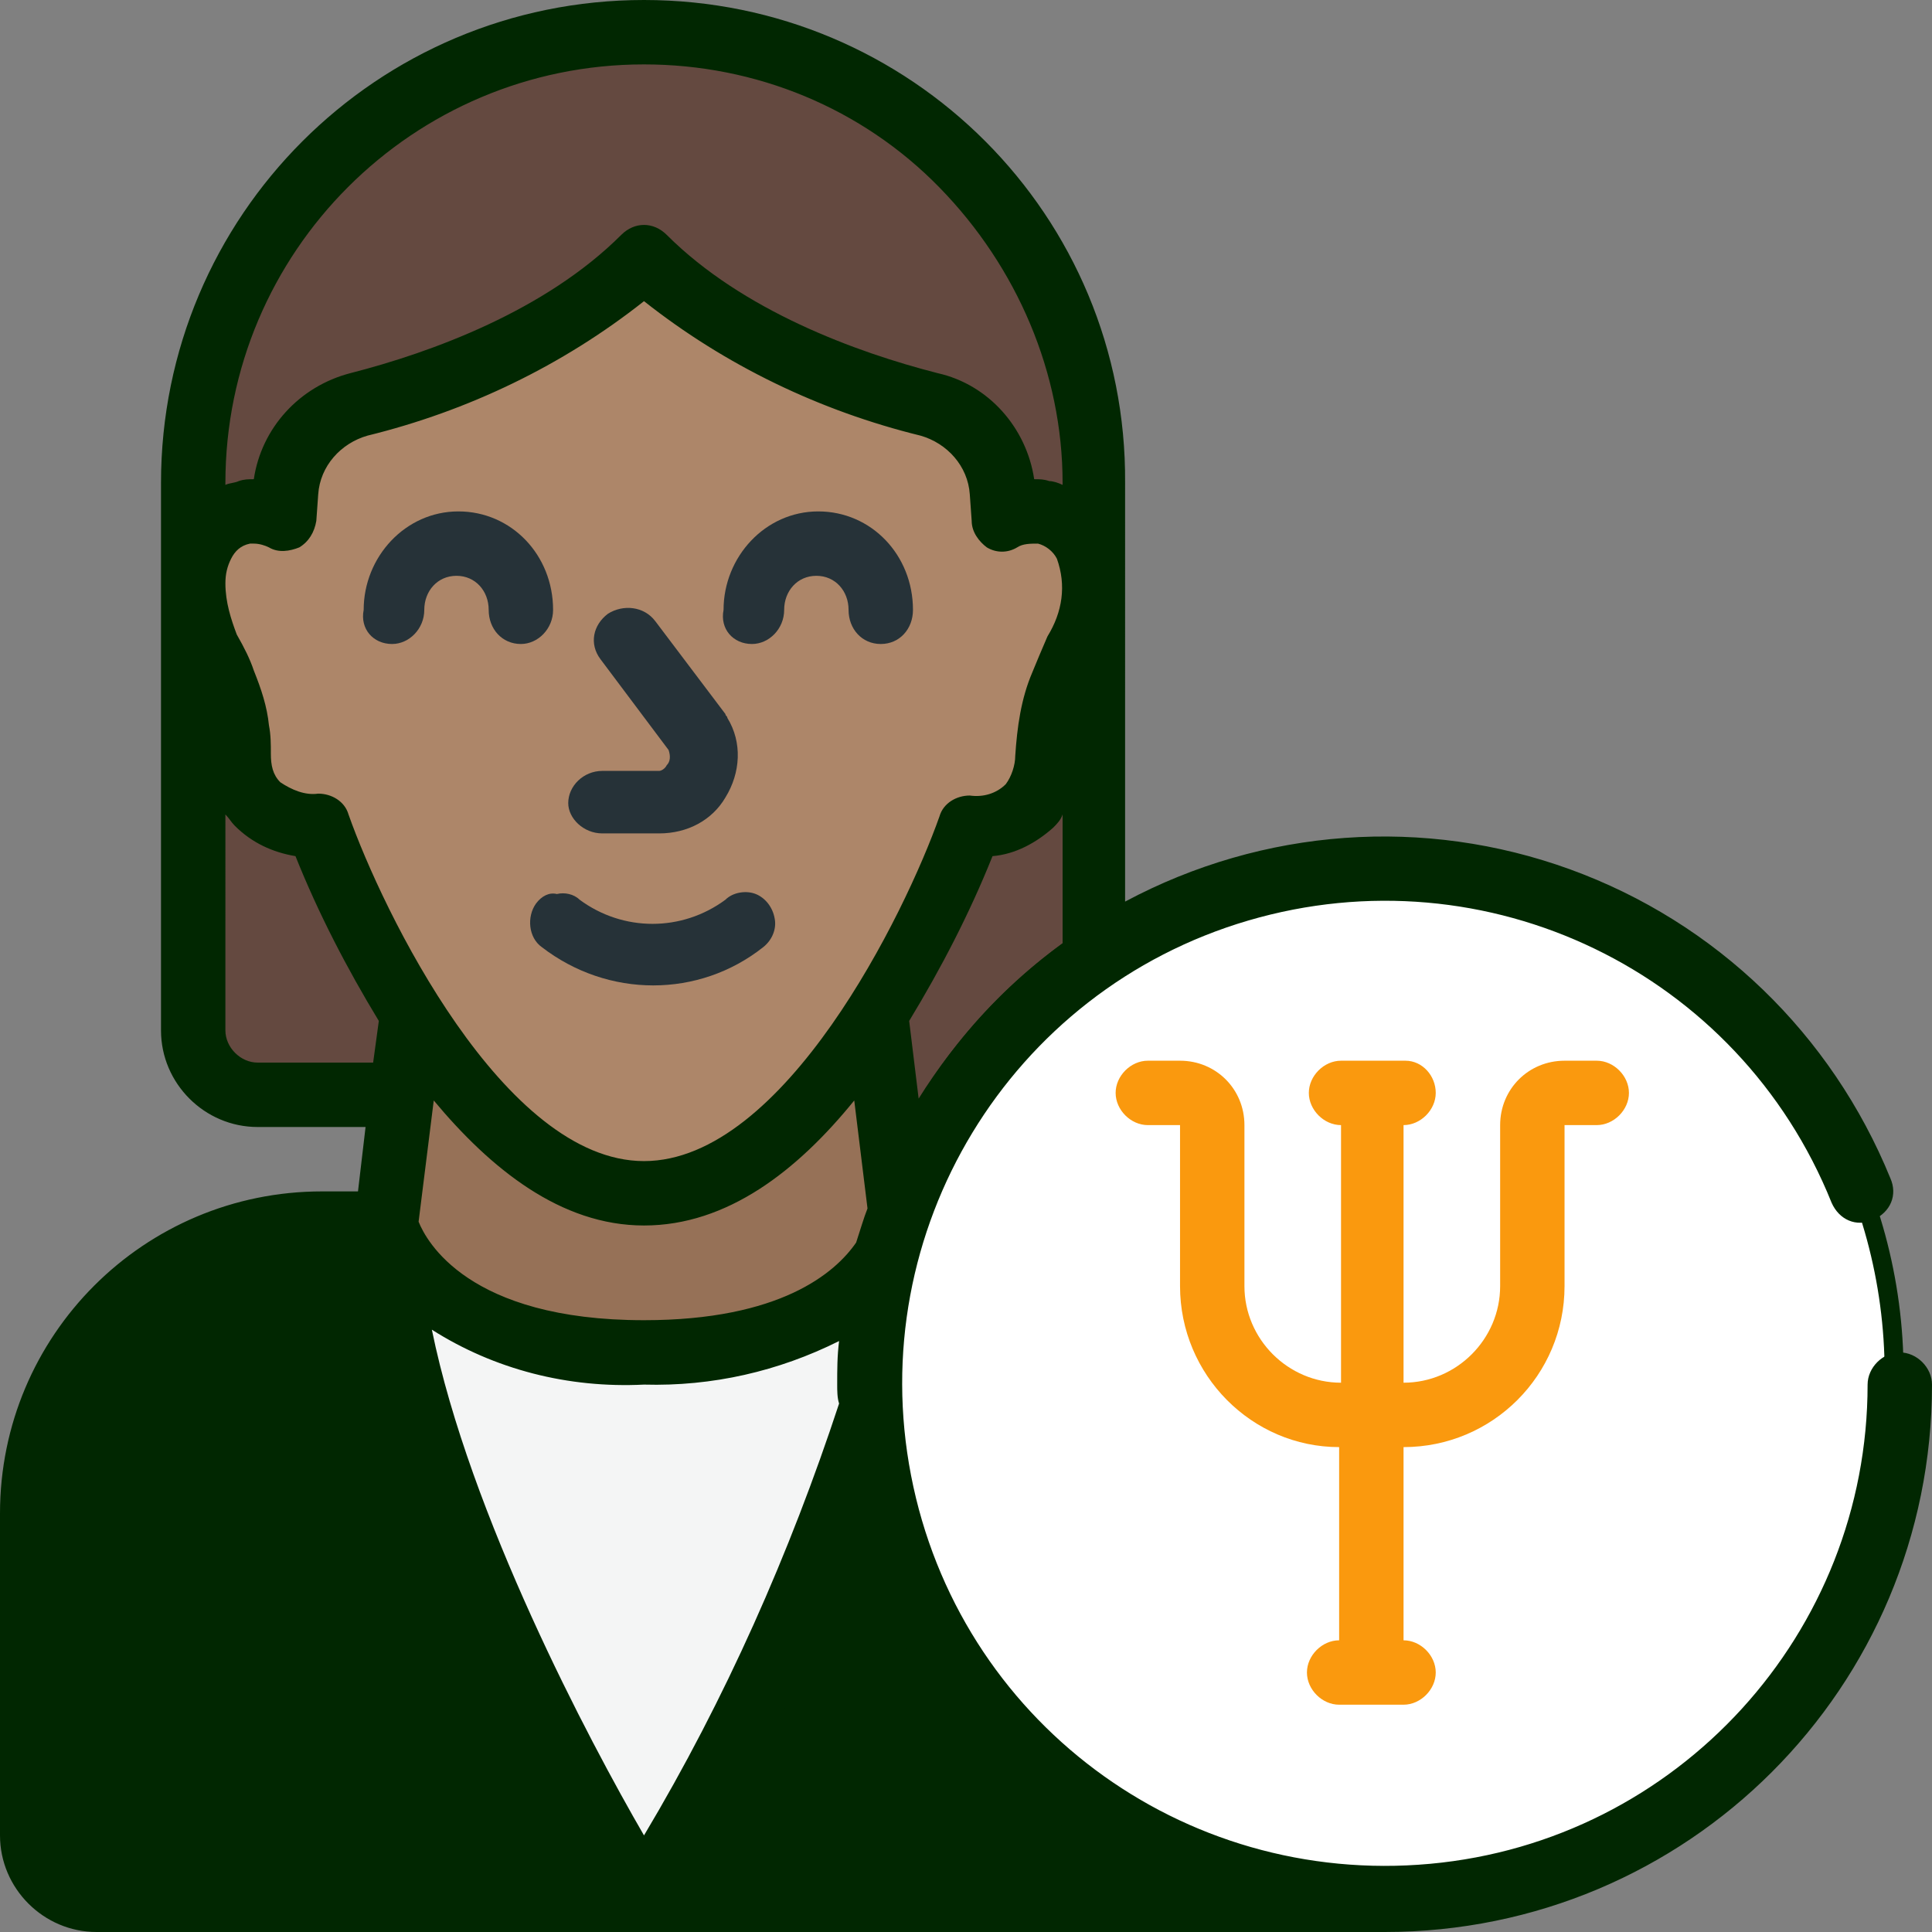 <?xml version="1.0" encoding="utf-8"?>
<!-- Generator: Adobe Illustrator 26.0.2, SVG Export Plug-In . SVG Version: 6.00 Build 0)  -->
<svg version="1.1" id="Layer_1" xmlns="http://www.w3.org/2000/svg" xmlns:xlink="http://www.w3.org/1999/xlink" x="0px" y="0px"
	 viewBox="0 0 102 102" style="enable-background:new 0 0 102 102;" xml:space="preserve">
<rect x="0" y="0" width="102" height="102" fill="#808080" stroke="none"/>
<style type="text/css">
	.st0{fill:#012701;}
	.st1{fill:#F4F5F5;}
	.st2{fill:#644940;}
	.st3{fill:#967157;}
	.st4{fill:#FFFFFF;stroke:#012701;stroke-miterlimit:10;}
	.st5{fill:#AD8669;}
	.st6{fill:#263238;}
	.st7{fill:#FA990E;}
</style>
<desc>Created with Sketch.</desc>
<g id="Page-1">
	<g id="CBD-Network-Landing-Page" transform="translate(-533, -1371)">
		<g id="_x30_12---Female-Psychologist" transform="translate(533, 1371)">
			<path id="Path" class="st0" d="M73,100H5.4C3.5,100,2,98.5,2,96.7V80c0-8.3,6.8-15,15.2-15h35.5C63.9,65,73,74,73,85V100z"/>
			<path id="Path_00000123439738479848985590000000482856692725616271_" class="st1" d="M47,65c0,13.3-13.5,35-13.5,35
				S20,78.3,20,65H47z"/>
			<path id="Path_00000091003079716720226800000000272107057557450146_" class="st2" d="M57,58V25.2C57,11.8,46.5,1,33.5,1
				S10,11.8,10,25.2v29.4c0,1.9,1.5,3.4,3.4,3.5H57z"/>
			<path id="Path_00000077283967796543090360000015232579651114237583_" class="st3" d="M45.8,54L47,64.4L46.2,67
				c-1.3,2-4.5,5-12.2,5c-11.6,0-13-6.9-13-6.9L22.3,54H45.8z"/>
			<circle id="Oval" class="st4" cx="72.5" cy="72.5" r="27.5"/>
			<path id="Path_00000049211153793027225210000009400692537818301056_" class="st5" d="M56.1,34.1c-0.3,0.6-0.6,1.2-0.8,1.7
				c-0.5,1.2-0.7,2.4-0.7,3.6c0,1.1-0.4,2.1-1.2,2.8c-0.8,0.7-1.9,1-2.9,0.9c0,0-6.9,18.8-17,18.8s-17-18.8-17-18.8
				c-1.1,0.1-2.1-0.2-2.9-0.9s-1.2-1.7-1.2-2.8c0-0.4,0-0.8-0.1-1.2c-0.1-0.8-0.3-1.6-0.7-2.4c-0.2-0.5-0.5-1.1-0.8-1.7
				c-1.9-3.9-0.5-6.7,1.7-7.1c0.7-0.1,1.4,0,2.1,0.3l0.1-1.4c0.1-2.2,1.7-4,3.8-4.5c4-1,10.5-3.2,14.9-7.5
				c4.4,4.3,10.9,6.5,14.9,7.5c2.1,0.5,3.7,2.4,3.8,4.5l0.1,1.4c0.6-0.3,1.4-0.4,2.1-0.3C56.6,27.4,58,30.2,56.1,34.1z"/>
			<path id="Shape" class="st0" d="M100.3,71.4c-0.9,0-1.7,0.8-1.7,1.7c0,13.1-10,24.1-23.1,25.3c-13.1,1.2-24.9-7.6-27.4-20.5
				s5.2-25.6,17.8-29.3c12.6-3.7,25.9,2.7,30.8,14.9c0.4,0.9,1.3,1.3,2.2,0.9s1.3-1.3,0.9-2.2c-3.1-7.6-9.2-13.5-16.9-16.3
				s-16.2-2.2-23.5,1.7V25.5C59.5,11.4,48.1,0,34,0S8.5,11.4,8.5,25.5v28.9c0,2.8,2.3,5.1,5.1,5.1h5.7l-0.4,3.4H17
				c-9.4,0-17,7.6-17,17v17c0,2.8,2.3,5.1,5.1,5.1h68c16,0,28.9-12.9,28.9-28.9C102,72.2,101.2,71.4,100.3,71.4z M11.9,30.8
				c0-0.5,0.1-0.9,0.3-1.3c0.2-0.4,0.5-0.7,1-0.8c0.1,0,0.2,0,0.2,0c0.3,0,0.6,0.1,0.8,0.2c0.5,0.3,1.1,0.2,1.6,0
				c0.5-0.3,0.8-0.8,0.9-1.4l0.1-1.4c0.1-1.5,1.2-2.7,2.6-3.1c5.3-1.3,10.3-3.7,14.6-7.1c4.3,3.4,9.3,5.8,14.6,7.1
				c1.4,0.4,2.5,1.6,2.6,3.1l0.1,1.4c0,0.6,0.4,1.1,0.8,1.4c0.5,0.3,1.1,0.3,1.6,0c0.3-0.2,0.7-0.2,1.1-0.2c0.4,0.1,0.8,0.4,1,0.8
				c0.5,1.4,0.3,2.8-0.5,4.1l0,0c-0.3,0.7-0.6,1.4-0.8,1.9c-0.6,1.4-0.8,2.9-0.9,4.4c0,0.5-0.2,1.1-0.5,1.5
				c-0.5,0.5-1.2,0.7-1.9,0.6c-0.7,0-1.4,0.4-1.6,1.1c-1.8,5.1-8.2,18.2-15.6,18.2S20.2,48.1,18.4,43c-0.2-0.7-0.9-1.1-1.6-1.1
				c-0.7,0.1-1.4-0.2-2-0.6c-0.4-0.4-0.5-0.9-0.5-1.5c0-0.5,0-1-0.1-1.5c-0.1-1-0.4-1.9-0.8-2.9c-0.2-0.6-0.5-1.2-0.9-1.9
				C12.2,32.7,11.9,31.8,11.9,30.8L11.9,30.8z M45.2,65.6c-1.1,1.6-4,4.1-11.2,4.1c-9.3,0-11.5-4.2-11.9-5.2l0.8-6.4
				c3,3.6,6.7,6.6,11.1,6.6s8.1-2.9,11.1-6.6l0.7,5.7C45.6,64.3,45.4,65,45.2,65.6z M34,73.1c3.6,0.1,7.1-0.7,10.3-2.3
				c-0.1,0.8-0.1,1.5-0.1,2.3c0,0.3,0,0.7,0.1,1c-2.6,7.9-6,15.6-10.3,22.8c-2.9-5-9.2-16.9-11.2-26.7C26.1,72.3,30,73.3,34,73.1z
				 M48.5,58L48,53.9c1.7-2.8,3.2-5.7,4.4-8.7c1.2-0.1,2.3-0.7,3.2-1.5c0.2-0.2,0.4-0.4,0.5-0.7v6.8C53.1,52,50.5,54.8,48.5,58
				L48.5,58z M34,3.4c5.9,0,11.5,2.3,15.6,6.5s6.5,9.8,6.5,15.6v0.1c-0.2-0.1-0.5-0.2-0.7-0.2c-0.3-0.1-0.5-0.1-0.8-0.1
				c-0.4-2.7-2.4-5-5.1-5.6c-4.3-1.1-10.3-3.3-14.3-7.3c-0.7-0.7-1.7-0.7-2.4,0c-4,4-10,6.2-14.3,7.3c-2.7,0.7-4.7,2.9-5.1,5.6
				c-0.3,0-0.5,0-0.8,0.1c-0.2,0.1-0.5,0.1-0.7,0.2v-0.1C11.9,13.3,21.8,3.4,34,3.4z M13.6,56.1c-0.9,0-1.7-0.8-1.7-1.7V43
				c0.2,0.2,0.3,0.4,0.5,0.6c0.9,0.9,2,1.4,3.2,1.6c1.2,3,2.7,5.9,4.4,8.7l-0.3,2.2H13.6z M3.4,96.9v-17c0-7.5,6.1-13.6,13.6-13.6
				h1.8c0.8,11.2,8.8,26.3,12.3,32.3H5.1C4.2,98.6,3.4,97.8,3.4,96.9z M37,98.6c3.2-5.6,6-11.4,8.4-17.4c2.2,7.5,7.3,13.7,14.1,17.4
				H37z"/>
			<path id="Path_00000062875316046486092110000010744393694195461002_" class="st6" d="M20.7,34c0.9,0,1.7-0.8,1.7-1.8
				s0.7-1.8,1.7-1.8s1.7,0.8,1.7,1.8s0.7,1.8,1.7,1.8c0.9,0,1.7-0.8,1.7-1.8c0-2.9-2.2-5.2-5-5.2s-5,2.4-5,5.2
				C19,33.2,19.7,34,20.7,34z"/>
			<path id="Path_00000160187668018581134760000001273240484178759069_" class="st6" d="M39.7,34c0.9,0,1.7-0.8,1.7-1.8
				c0-1,0.7-1.8,1.7-1.8s1.7,0.8,1.7,1.8c0,1,0.7,1.8,1.7,1.8s1.7-0.8,1.7-1.8c0-2.9-2.2-5.2-5-5.2s-5,2.4-5,5.2
				C38,33.2,38.7,34,39.7,34z"/>
			<path id="Path_00000087386905164714983360000007684315876291913908_" class="st6" d="M31.8,44h3c1.5,0,2.8-0.7,3.5-1.9
				c0.8-1.3,0.9-2.9,0.1-4.2c0-0.1-0.1-0.1-0.1-0.2l-3.7-4.9c-0.6-0.8-1.7-0.9-2.5-0.4c-0.8,0.6-1,1.6-0.4,2.4l3.6,4.8
				c0.1,0.3,0.1,0.6-0.1,0.8c-0.1,0.2-0.3,0.3-0.4,0.3h-3c-1,0-1.8,0.8-1.8,1.7C30,43.2,30.8,44,31.8,44L31.8,44z"/>
			<path id="Path_00000008869047196144917990000007046564398905603257_" class="st7" d="M82.6,67.9v-8.5h1.7c0.9,0,1.7-0.8,1.7-1.7
				S85.2,56,84.3,56h-1.7c-1.9,0-3.4,1.5-3.4,3.4v8.5c0,2.8-2.3,5.1-5.1,5.1V59.4c0.9,0,1.7-0.8,1.7-1.7S75.1,56,74.2,56h-3.4
				c-0.9,0-1.7,0.8-1.7,1.7s0.8,1.7,1.7,1.7V73c-2.8,0-5.1-2.3-5.1-5.1v-8.5c0-1.9-1.5-3.4-3.4-3.4h-1.7c-0.9,0-1.7,0.8-1.7,1.7
				s0.8,1.7,1.7,1.7h1.7v8.5c0,4.7,3.8,8.5,8.4,8.5v10.2c-0.9,0-1.7,0.8-1.7,1.7c0,0.9,0.8,1.7,1.7,1.7h3.4c0.9,0,1.7-0.8,1.7-1.7
				c0-0.9-0.8-1.7-1.7-1.7V76.4C78.8,76.4,82.6,72.6,82.6,67.9z"/>
			<path id="Path_00000009575654264481132740000014324071902144121480_" class="st6" d="M28.3,47.7c-0.5,0.7-0.4,1.8,0.3,2.3
				c3.5,2.7,8.3,2.7,11.7,0c0.5-0.4,0.7-1,0.6-1.5c-0.1-0.6-0.5-1.1-1-1.3c-0.5-0.2-1.2-0.1-1.6,0.3c-2.3,1.7-5.4,1.7-7.7,0
				c-0.3-0.3-0.8-0.4-1.2-0.3C29,47.1,28.6,47.3,28.3,47.7z"/>
		</g>
	</g>
</g>
</svg>
